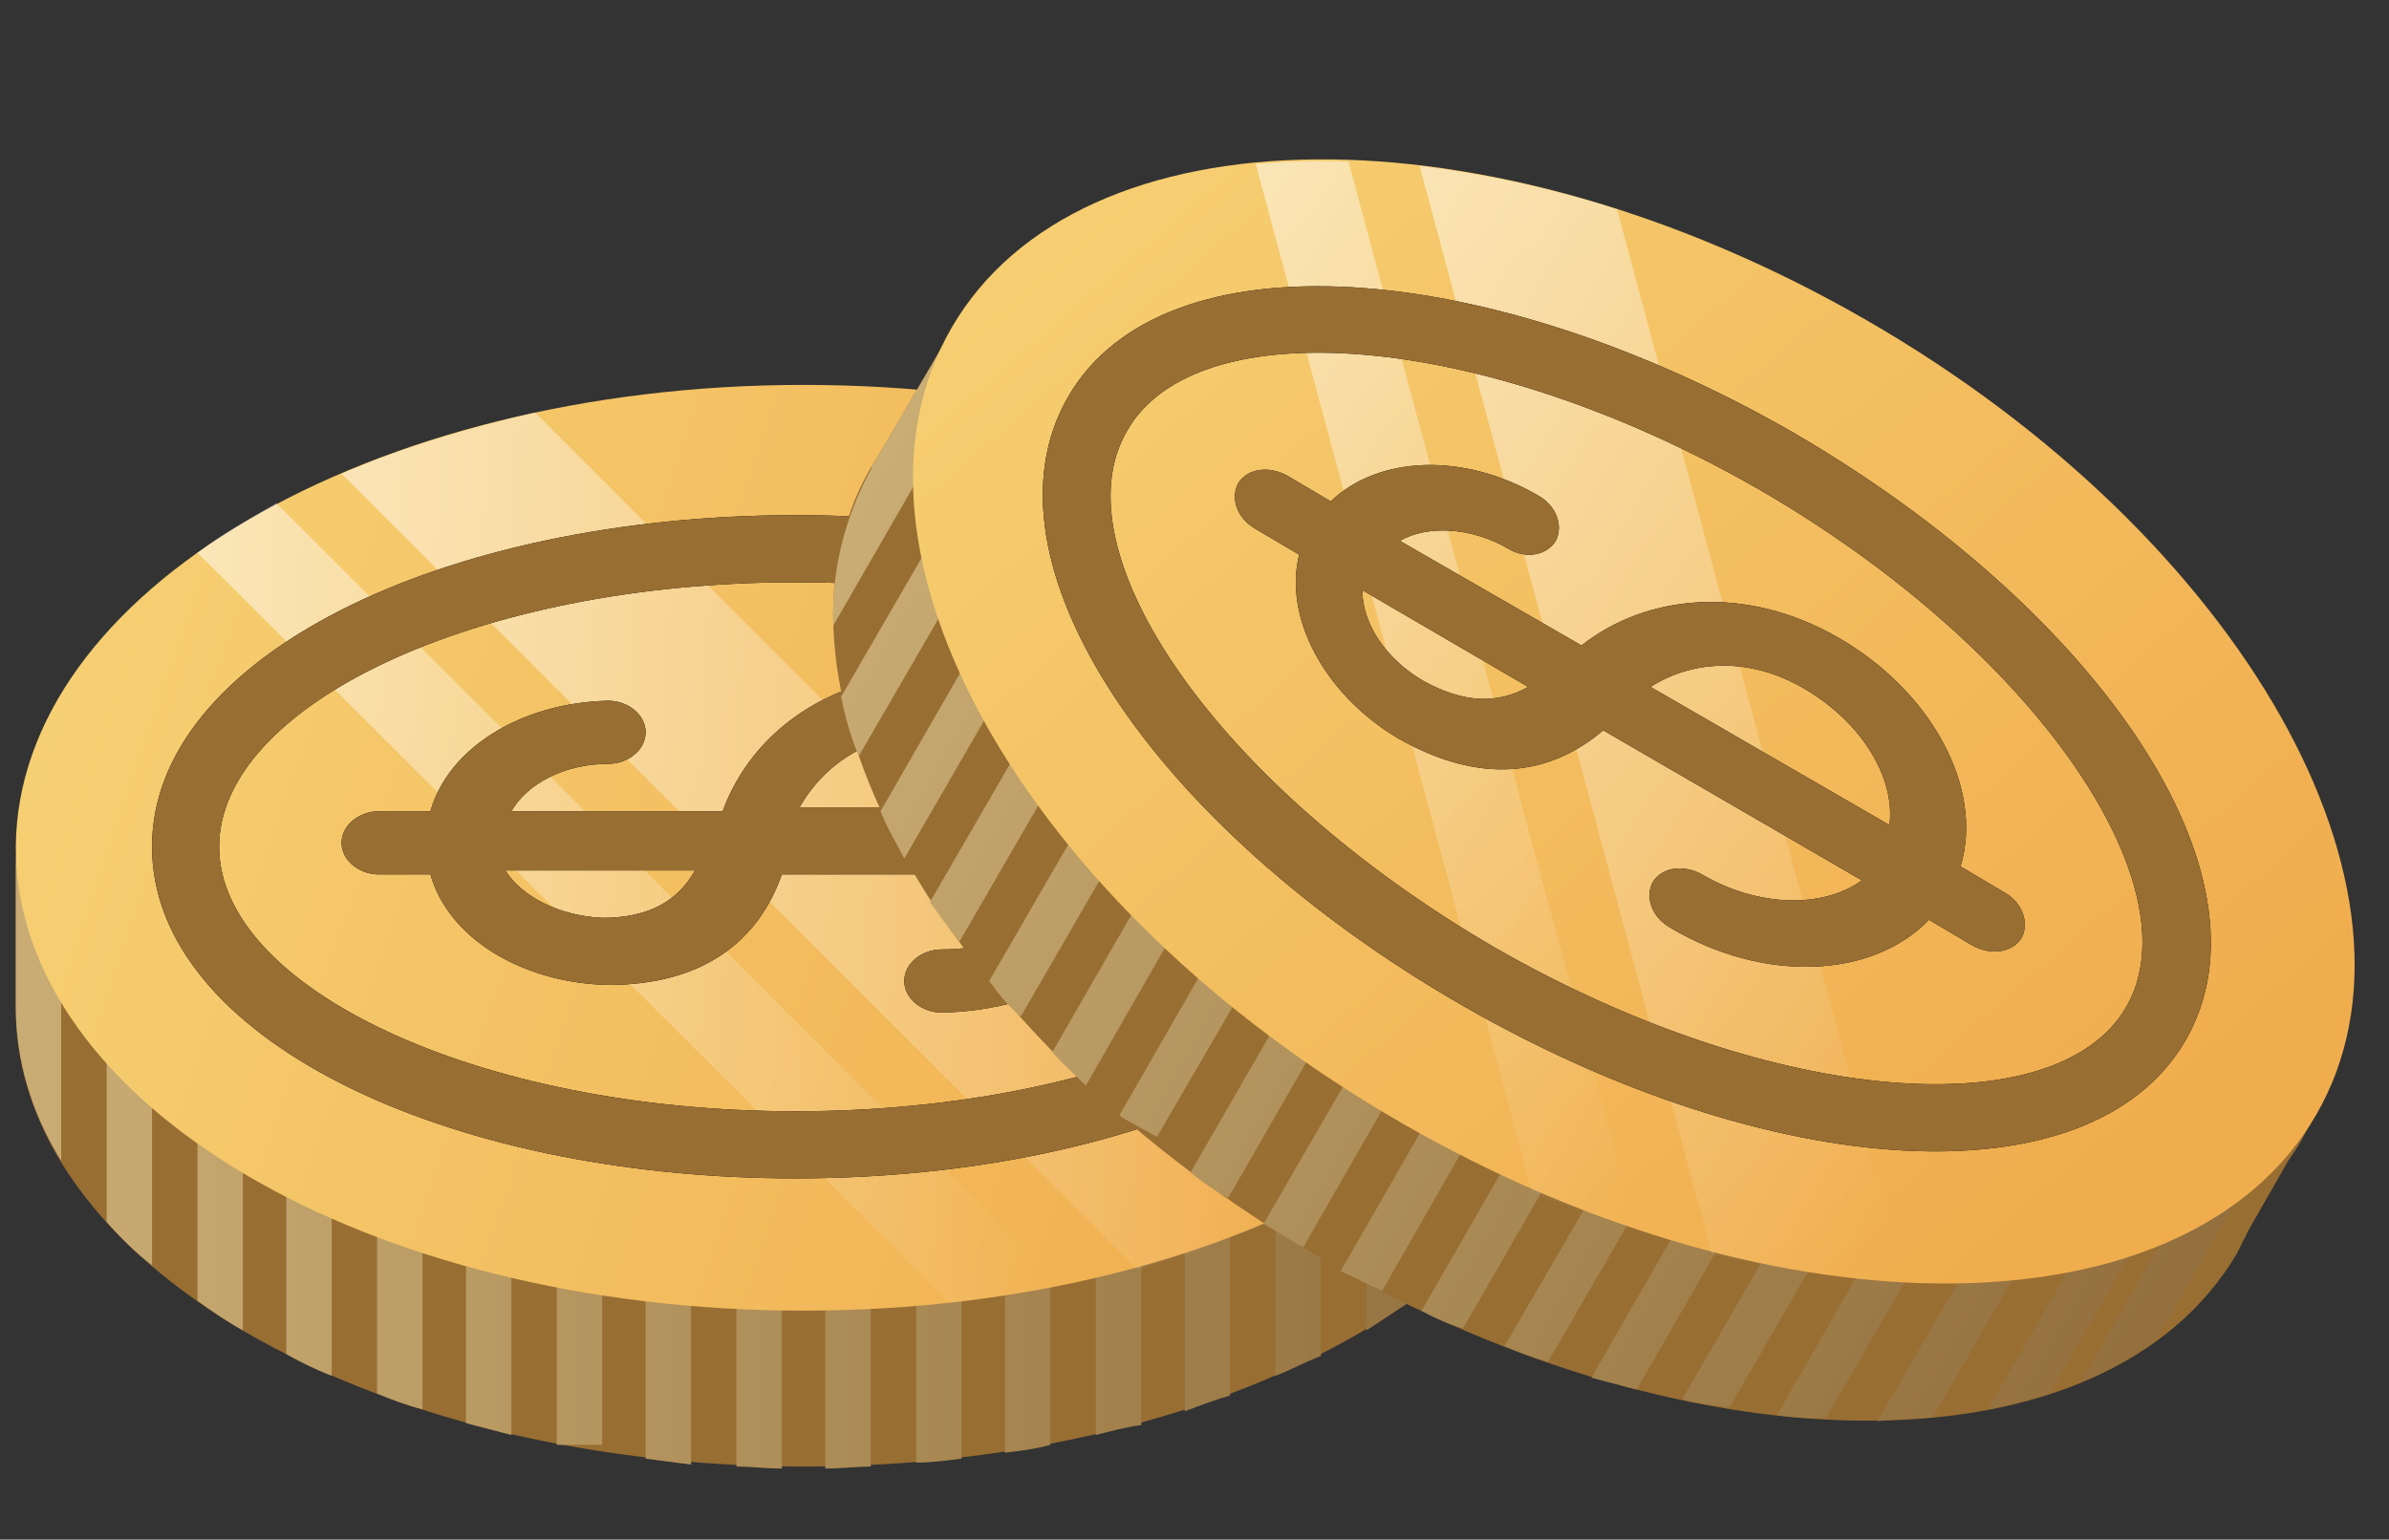 <svg enable-background="new 0 0 121 78" viewBox="0 0 121 78" xmlns="http://www.w3.org/2000/svg" xmlns:xlink="http://www.w3.org/1999/xlink"><rect x="0" y="0" width="121" height="78" fill="#333333" stroke="none"/><linearGradient id="a"><stop offset="0" stop-color="#caad74"/><stop offset="1" stop-color="#926f3d"/></linearGradient><linearGradient id="b" gradientTransform="matrix(0 -32.925 -78.563 0 34009.289 -8348.251)" gradientUnits="userSpaceOnUse" x1="-255.312" x2="-255.312" xlink:href="#a" y1="432.882" y2="431.882"/><linearGradient id="c"><stop offset="0" stop-color="#f6cf72"/><stop offset="1" stop-color="#f0ad4e"/></linearGradient><linearGradient id="d" gradientTransform="matrix(0 -46.971 -79.701 0 34505.715 -11797.412)" gradientUnits="userSpaceOnUse" x1="-251.98" x2="-252.162" xlink:href="#c" y1="432.923" y2="432.012"/><linearGradient id="e"><stop offset="0" stop-color="#fff"/><stop offset="1" stop-color="#fff" stop-opacity="0"/></linearGradient><linearGradient id="f" gradientTransform="matrix(0 -43.334 -49.639 0 21414.961 -10908.618)" gradientUnits="userSpaceOnUse" x1="-252.715" x2="-252.715" xlink:href="#e" y1="431.064" y2="430.094"/><linearGradient id="g" gradientTransform="matrix(0 -40.489 -43.693 0 18815.106 -10209.753)" gradientUnits="userSpaceOnUse" x1="-253.292" x2="-253.292" xlink:href="#e" y1="430.393" y2="429.423"/><linearGradient id="h"><stop offset="0" stop-color="#986e33"/><stop offset="1" stop-color="#986e33"/></linearGradient><linearGradient id="i" gradientTransform="matrix(0 -33.543 -65.298 0 28232.699 -8514.372)" gradientUnits="userSpaceOnUse" x1="-255.113" x2="-255.113" xlink:href="#h" y1="432.248" y2="431.342"/><linearGradient id="j" gradientTransform="matrix(16.462 -28.514 -68.037 -39.282 33485.113 9828.68)" gradientUnits="userSpaceOnUse" x1="-250.143" x2="-250.143" xlink:href="#a" y1="431.034" y2="430.034"/><linearGradient id="k" gradientTransform="matrix(23.485 -40.678 -69.024 -39.851 35639.613 7089.833)" gradientUnits="userSpaceOnUse" x1="-248.357" x2="-248.538" xlink:href="#c" y1="431.101" y2="430.19"/><linearGradient id="l" gradientTransform="matrix(21.667 -37.528 -42.989 -24.82 23858.291 1314.174)" gradientUnits="userSpaceOnUse" x1="-248.788" x2="-248.788" xlink:href="#e" y1="428.14" y2="427.17"/><linearGradient id="m" gradientTransform="matrix(20.244 -35.064 -37.839 -21.846 21257.316 619.481)" gradientUnits="userSpaceOnUse" x1="-249.089" x2="-249.089" xlink:href="#e" y1="427.07" y2="426.1"/><linearGradient id="n" gradientTransform="matrix(16.772 -29.049 -56.55 -32.649 28565.502 6796.521)" gradientUnits="userSpaceOnUse" x1="-250.039" x2="-250.039" xlink:href="#h" y1="430.025" y2="429.118"/><path d="m.8 50.7v-6.8c.4-12.7 18.1-22.9 39.9-22.9 22 0 39.9 10.4 39.9 23.3 0 .4 0 .9-.1 1.3v4.1c0 .4.1.9.1 1.3 0 12.9-17.8 23.3-39.9 23.3s-39.9-10.4-39.9-23.2c0-.2 0-.3 0-.4z" fill="#986e33"/><path clip-rule="evenodd" d="m.8 50.7v-6.8c0-.8.1-1.7.3-2.5h2v17.4c-1.5-2.4-2.3-5.1-2.3-7.8 0-.1 0-.2 0-.3zm4.6 11.2v-15.9h2.3v18.1c-.9-.7-1.6-1.4-2.3-2.2zm4.6 4v-17.6h2.3v19.1c-.9-.5-1.6-1-2.3-1.5zm4.5 2.7v-18.1h2.3v19.2c-.8-.3-1.6-.7-2.3-1.1zm4.6 2v-16.7h2.3v17.5c-.8-.2-1.6-.5-2.3-.8zm4.5 1.5v-18.2h2.3v18.8c-.8-.2-1.5-.4-2.3-.6zm4.6 1.1v-19.3h2.3v19.3h-2c-.2 0-.2 0-.3 0zm4.5.7v-18.8h2.3v19.1c-.8-.1-1.5-.2-2.3-.3zm4.6.4v-19.2h2.3v19.3c-.8 0-1.6-.1-2.3-.1zm4.5.1v-19.3h2.3v19.2c-.7 0-1.5.1-2.3.1zm4.6-.3v-19h2.3v18.8c-.8.1-1.5.2-2.3.2zm4.5-.5v-18.5h2.3v18.1c-.7.2-1.5.3-2.3.4zm4.6-.9v-17.6h2.3v17.1c-.8.1-1.5.3-2.3.5zm4.5-1.2v-16.4h2.3v15.6c-.7.2-1.5.5-2.3.8zm4.6-1.8v-14.6h2.3v13.6c-.8.3-1.5.7-2.3 1zm4.6-2.3v-14.6h2.3v13.1c-.8.5-1.5 1-2.3 1.5zm4.5-3.3v-15.8h2.3v13.6c-.7.8-1.5 1.5-2.3 2.2zm3.4-3.6v-15.6h2.3v11.8c-.6 1.3-1.3 2.6-2.3 3.8z" fill="url(#b)" fill-rule="evenodd"/><path d="m.8 42.9c0 13 17.8 23.5 39.9 23.5s39.9-10.5 39.9-23.5-17.9-23.4-39.9-23.4-39.8 10.5-39.9 23.4z" fill="url(#d)"/><path clip-rule="evenodd" d="m17.3 24c3-1.3 6.3-2.3 9.8-3.1l39.8 39.8c-2.8 1.4-5.9 2.6-9.3 3.6z" fill="url(#f)" fill-opacity=".5" fill-rule="evenodd"/><path d="m10 28c1.2-.9 2.6-1.7 4-2.5l39.7 39.6c-1.8.4-3.7.7-5.6.9z" fill="url(#g)" fill-opacity=".5"/><path d="m7.7 42.9c0-9.6 14.7-16.8 32.6-16.8s32.6 7.2 32.6 16.8-14.7 16.8-32.6 16.8-32.6-7.2-32.6-16.8zm32.6 13.4c16.3 0 29.2-6.3 29.2-13.4s-13-13.4-29.2-13.4c-16.3 0-29.2 6.3-29.2 13.4s13 13.4 29.2 13.4zm7.3-22.2c5.5 0 10.2 2.9 11.2 7h2.6c1 0 1.9.7 1.9 1.6s-.9 1.6-1.9 1.6h-2.6c-1 4-5.7 6.9-11.1 7-1 0-1.9-.7-1.9-1.6s.9-1.6 1.9-1.6c3.4 0 6.2-1.6 7.2-3.8h-15.3c-1.2 3.4-4 5.6-8.8 5.6-4.4-.1-8.1-2.4-9-5.6h-2.6c-1 0-1.9-.7-1.9-1.6s.9-1.6 1.9-1.6h2.6c.9-3.2 4.6-5.5 9-5.6 1 0 1.9.7 1.9 1.6s-.9 1.6-1.9 1.6c-2.2 0-4.1 1-4.9 2.4h10.7c1.5-4.1 5.6-7 11-7zm-17.1 12.4c2.3 0 3.8-.8 4.7-2.4h-9.6c.8 1.3 2.7 2.3 4.9 2.4zm24.1-5.6c-1-2.2-3.8-3.8-7.2-3.8-3.2 0-5.6 1.5-6.9 3.8z"/><path d="m7.7 42.9c0-9.6 14.7-16.8 32.6-16.8s32.6 7.2 32.6 16.8-14.7 16.8-32.6 16.8-32.6-7.2-32.6-16.8zm32.6 13.4c16.3 0 29.2-6.3 29.2-13.4s-13-13.4-29.2-13.4c-16.3 0-29.2 6.3-29.2 13.4s13 13.4 29.2 13.4zm7.3-22.2c5.5 0 10.2 2.9 11.2 7h2.6c1 0 1.9.7 1.9 1.6s-.9 1.6-1.9 1.6h-2.6c-1 4-5.7 6.9-11.1 7-1 0-1.9-.7-1.9-1.6s.9-1.6 1.9-1.6c3.4 0 6.2-1.6 7.2-3.8h-15.3c-1.2 3.4-4 5.6-8.8 5.6-4.4-.1-8.1-2.4-9-5.6h-2.6c-1 0-1.9-.7-1.9-1.6s.9-1.6 1.9-1.6h2.6c.9-3.2 4.6-5.5 9-5.6 1 0 1.9.7 1.9 1.6s-.9 1.6-1.9 1.6c-2.2 0-4.1 1-4.9 2.4h10.7c1.5-4.1 5.6-7 11-7zm-17.1 12.4c2.3 0 3.8-.8 4.7-2.4h-9.6c.8 1.3 2.7 2.3 4.9 2.4zm24.1-5.6c-1-2.2-3.8-3.8-7.2-3.8-3.2 0-5.6 1.5-6.9 3.8z" fill="url(#i)"/><path d="m44.3 23.4 3.4-5.8c6.7-10.8 27.1-10.8 46 0 19.1 11 29.3 29 22.9 40.1-.2.4-.5.8-.7 1.1l-2 3.5c-.2.4-.4.8-.6 1.2-6.6 11.2-27.3 11.3-46.3.3s-29.3-29-22.9-40.1c.1-.1.1-.2.2-.3z" fill="#986e33"/><path clip-rule="evenodd" d="m44.3 23.4 3.4-5.8c.4-.7.9-1.4 1.5-2l1.7 1-8.7 15.1c-.1-2.8.6-5.5 1.9-7.9.1-.2.1-.3.2-.4zm-1.7 11.9 8-13.8 2 1.1-9.1 15.7c-.4-.9-.7-2-.9-3zm2 5.8 8.8-15.3 2 1.1-9.6 16.6c-.4-.8-.9-1.6-1.2-2.4zm2.5 4.6 9.1-15.7 2 1.1-9.6 16.6c-.5-.6-1-1.3-1.5-2zm3 4 8.4-14.5 2 1.1-8.8 15.2c-.6-.5-1.1-1.1-1.6-1.8zm3.2 3.6 9.1-15.8 2 1.1-9.4 16.4c-.6-.6-1.2-1.1-1.7-1.7zm3.4 3.2 9.6-16.7 2 1.1-9.7 16.7-1.8-1s0 0-.1-.1zm3.6 2.9 9.4-16.3 2 1.1-9.5 16.5c-.7-.4-1.3-.8-1.9-1.3zm3.7 2.6 9.6-16.6 2 1.1-9.6 16.7c-.7-.4-1.3-.8-2-1.2zm3.9 2.4 9.6-16.7 2 1.1-9.5 16.6c-.7-.3-1.4-.7-2.1-1zm4.1 2 9.5-16.5 2 1.1-9.4 16.3c-.7-.2-1.4-.5-2.1-.9zm4.2 1.8 9.3-16 2 1.1-9.1 15.7c-.7-.2-1.5-.5-2.2-.8zm4.4 1.6 8.8-15.3 2 1.1-8.5 14.8c-.8-.2-1.5-.4-2.3-.6zm4.6 1.1 8.2-14.2 2 1.1-7.8 13.5c-.8-.1-1.6-.2-2.4-.4zm4.8.8 7.3-12.7 2 1.1-6.8 11.7c-.8.1-1.7 0-2.5-.1zm5.1.3 7.3-12.6 2 1.1-6.5 11.3c-1 .1-1.9.1-2.8.2zm5.6-.6 7.9-13.7 2 1.1-6.8 11.8c-1 .3-2 .6-3.1.8zm4.7-1.4 7.8-13.6 2 1.1-5.9 10.2c-1.1 1-2.4 1.7-3.9 2.3z" fill="url(#j)" fill-rule="evenodd"/><path d="m48.2 16.6c-6.5 11.2 3.7 29.3 22.8 40.3s39.8 10.8 46.3-.4-3.7-29.3-22.8-40.3c-19.1-11-39.8-10.8-46.3.4z" fill="url(#k)"/><path clip-rule="evenodd" d="m71.9 8.4c3.2.4 6.6 1.1 10 2.2l14.6 54.4c-3.1-.2-6.4-.7-9.8-1.5z" fill="url(#l)" fill-opacity=".5" fill-rule="evenodd"/><path d="m63.6 8.3c1.5-.1 3.1-.2 4.7-.1l14.6 54.2c-1.7-.6-3.5-1.3-5.3-2z" fill="url(#m)" fill-opacity=".5"/><path d="m54.1 20.1c4.8-8.3 21.2-7.1 36.7 1.8 15.5 9 24.7 22.5 19.9 30.8s-21.1 7.2-36.7-1.8-24.7-22.5-19.9-30.8zm21.6 27.9c14.1 8.1 28.5 9.1 32 3s-4.6-18.1-18.6-26.2c-14.1-8.1-28.5-9.1-32-3-3.6 6.1 4.5 18 18.6 26.2zm17.4-15.7c4.7 2.7 7.4 7.6 6.2 11.6l2.2 1.3c.9.5 1.3 1.5.9 2.3-.5.8-1.6.9-2.5.4l-2.2-1.3c-2.9 3-8.4 3.2-13.1.4-.9-.5-1.3-1.5-.9-2.3.5-.8 1.6-.9 2.5-.4 2.9 1.7 6.2 1.7 8.1.3l-13.1-7.6c-2.7 2.3-6.2 2.8-10.4.4-3.7-2.2-5.8-6.1-5-9.3l-2.2-1.3c-.9-.5-1.3-1.5-.9-2.3.5-.8 1.6-.9 2.5-.4l2.2 1.3c2.4-2.3 6.7-2.5 10.5-.3.9.5 1.3 1.5.9 2.3-.5.8-1.6.9-2.4.4-1.9-1.1-4.1-1.2-5.5-.4l9.2 5.3c3.3-2.6 8.3-3.1 13-.4zm-21 2.2c2 1.1 3.7 1.2 5.3.3l-8.4-4.9c0 1.7 1.2 3.5 3.1 4.6zm23.6 7.3c.3-2.4-1.4-5.2-4.3-6.9-2.7-1.6-5.6-1.5-7.8-.1z"/><path d="m54.1 20.1c4.8-8.3 21.2-7.1 36.7 1.8 15.5 9 24.7 22.5 19.9 30.8s-21.1 7.2-36.7-1.8-24.7-22.5-19.9-30.8zm21.6 27.9c14.1 8.1 28.5 9.1 32 3s-4.6-18.1-18.6-26.2c-14.1-8.1-28.5-9.1-32-3-3.6 6.1 4.5 18 18.6 26.2zm17.4-15.7c4.7 2.7 7.4 7.6 6.2 11.6l2.2 1.3c.9.5 1.3 1.5.9 2.3-.5.8-1.6.9-2.5.4l-2.2-1.3c-2.9 3-8.4 3.2-13.1.4-.9-.5-1.3-1.5-.9-2.3.5-.8 1.6-.9 2.5-.4 2.9 1.7 6.2 1.7 8.1.3l-13.1-7.6c-2.7 2.3-6.2 2.8-10.4.4-3.7-2.2-5.8-6.1-5-9.3l-2.2-1.3c-.9-.5-1.3-1.5-.9-2.3.5-.8 1.6-.9 2.5-.4l2.2 1.3c2.4-2.3 6.7-2.5 10.5-.3.9.5 1.3 1.5.9 2.3-.5.8-1.6.9-2.4.4-1.9-1.1-4.1-1.2-5.5-.4l9.2 5.3c3.3-2.6 8.3-3.1 13-.4zm-21 2.2c2 1.1 3.7 1.2 5.3.3l-8.4-4.9c0 1.7 1.2 3.5 3.1 4.6zm23.6 7.3c.3-2.4-1.4-5.2-4.3-6.9-2.7-1.6-5.6-1.5-7.8-.1z" fill="url(#n)"/></svg>